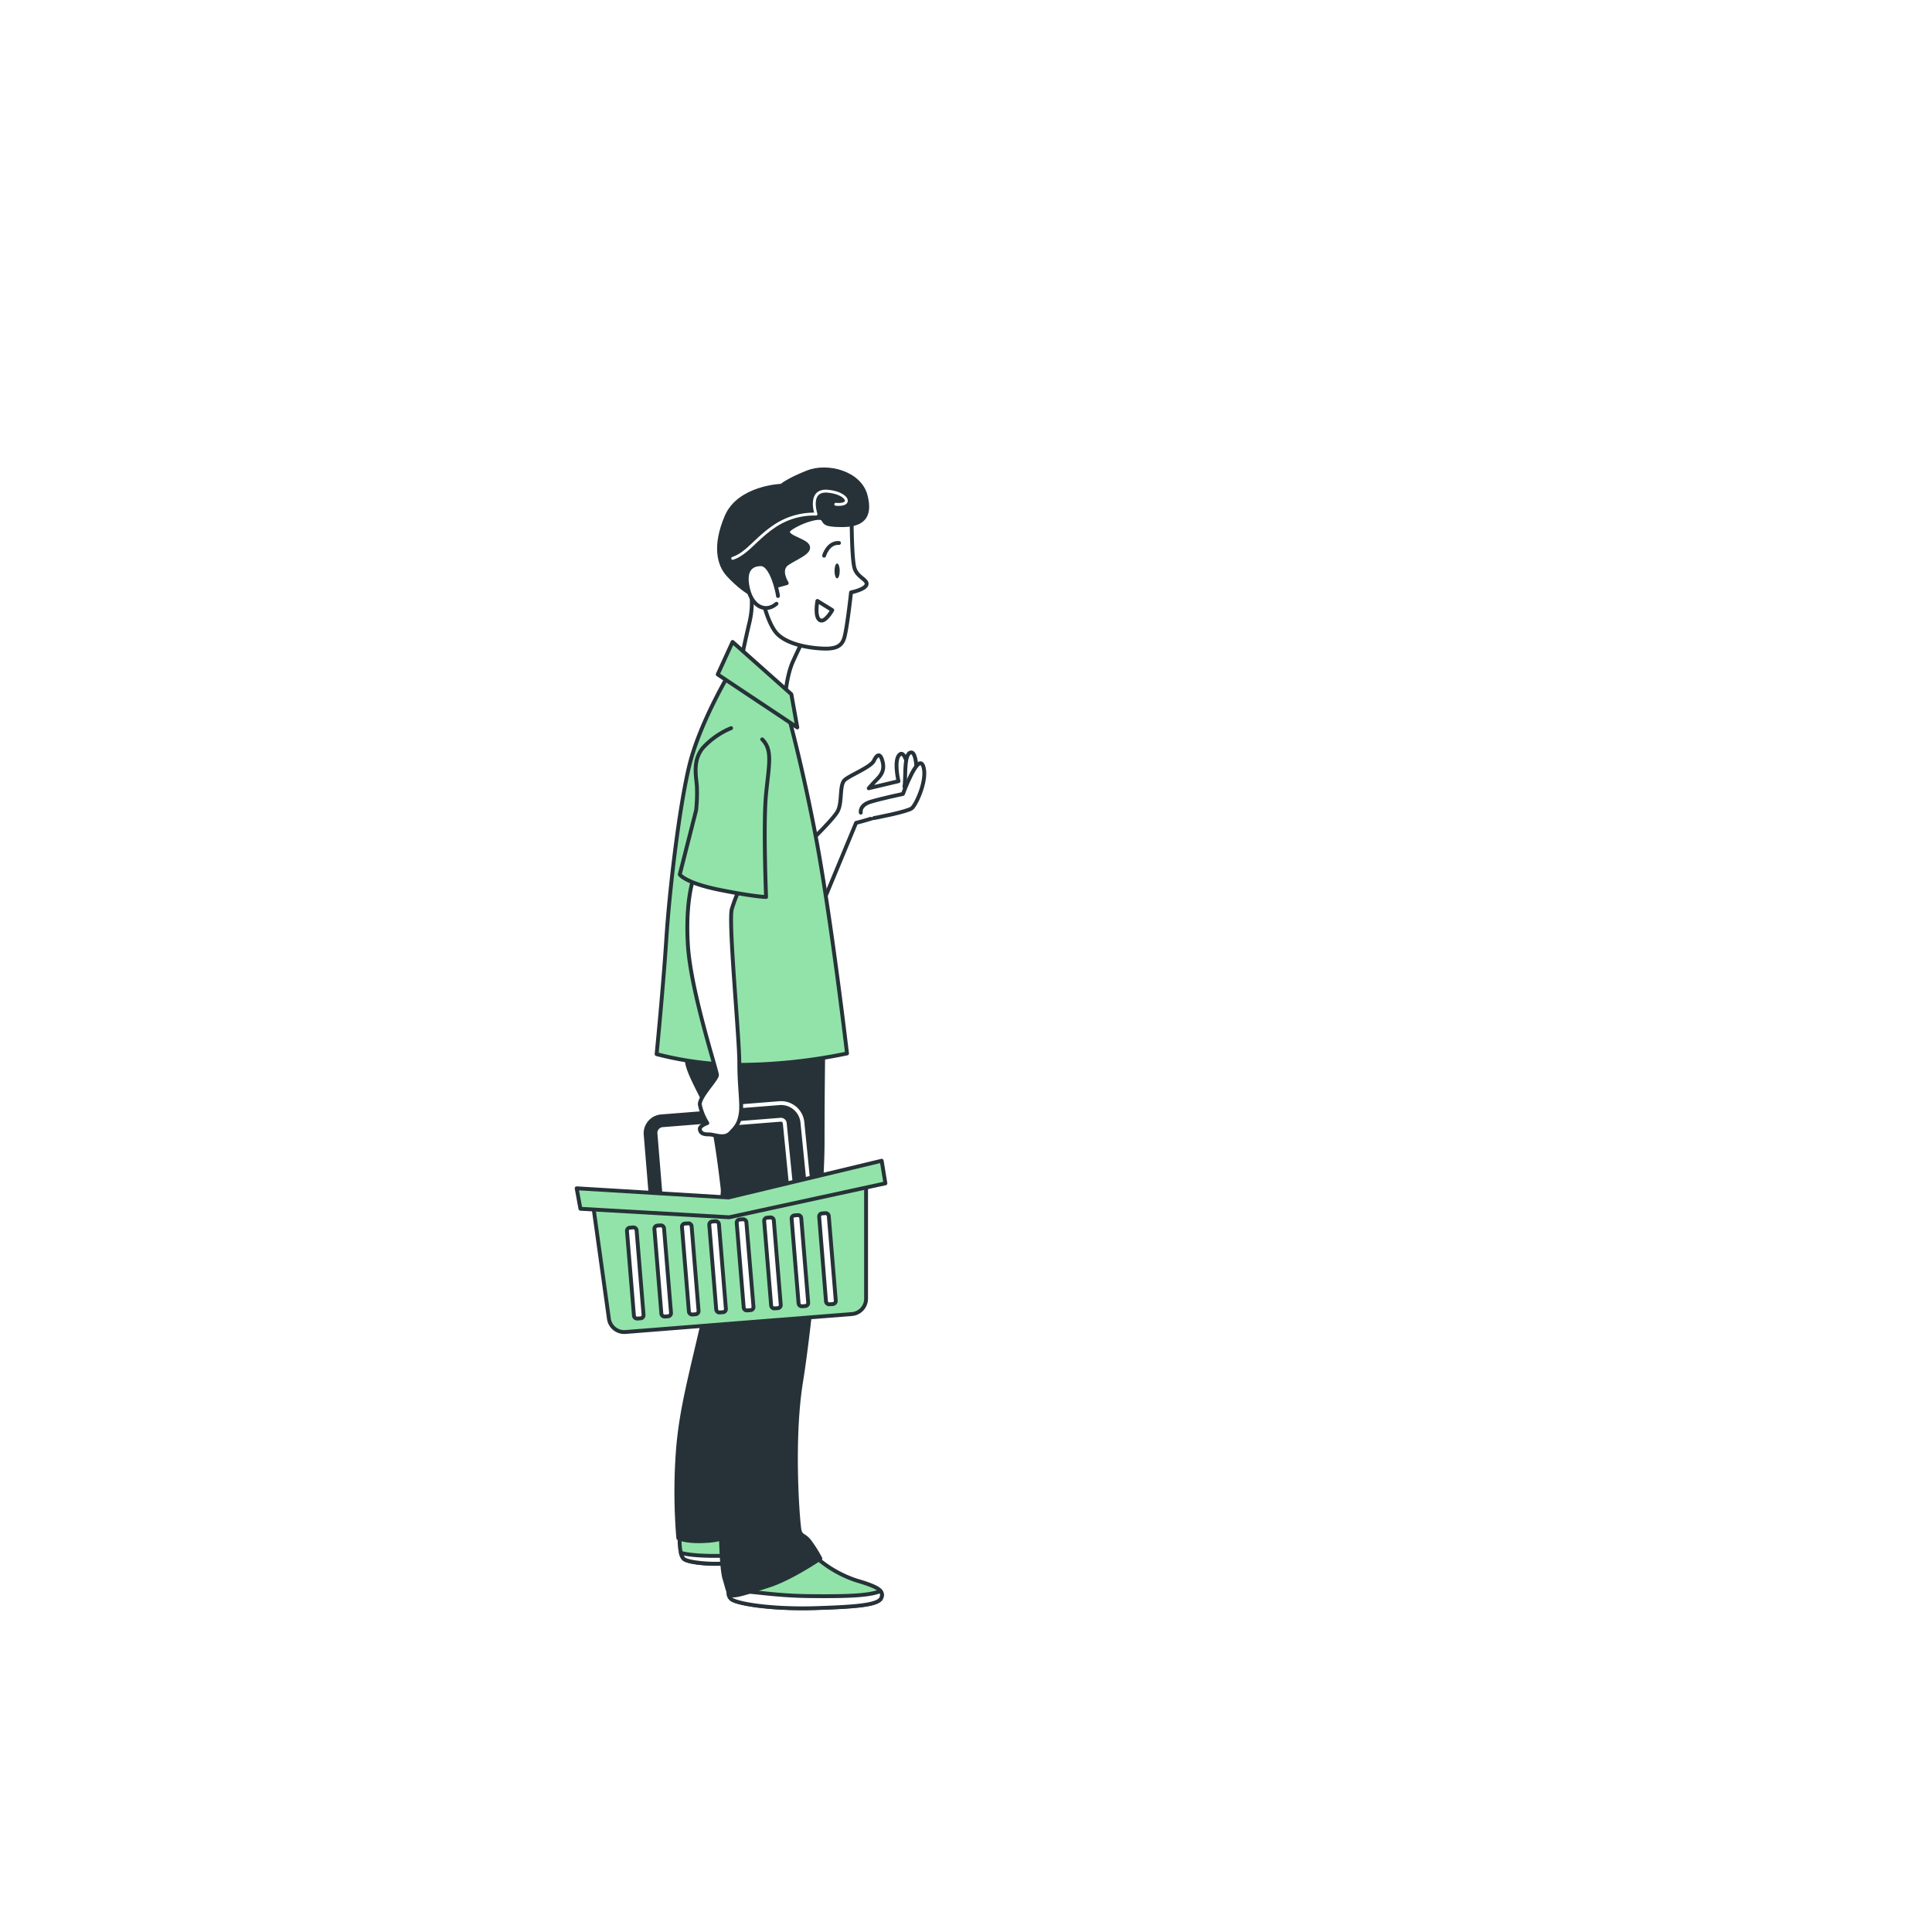 <svg class="animated" id="freepik_stories-customer-survey" xmlns="http://www.w3.org/2000/svg" viewBox="0 0 500 500" version="1.1" xmlns:xlink="http://www.w3.org/1999/xlink" xmlns:svgjs="http://svgjs.com/svgjs"><style>svg#freepik_stories-customer-survey:not(.animated) .animable {opacity: 0;}svg#freepik_stories-customer-survey.animated #freepik--character-1--inject-71 {animation: 1.5s Infinite  linear floating;animation-delay: 0s;}            @keyframes floating {                0% {                    opacity: 1;                    transform: translateY(0px);                }                50% {                    transform: translateY(-10px);                }                100% {                    opacity: 1;                    transform: translateY(0px);                }            }        .animator-hidden { display: none; }</style><g id="freepik--background-simple--inject-71" style="transform-origin: 251.647px 223.033px 0px;" class="animable animator-active animator-hidden"><path d="M377,196.62a14.59,14.59,0,0,1-5.51-10.77c-1.46-21.69,11.09-60.9-13.48-70.93-19.13-7.82-36.74,13.91-55.75,7.1C282.2,114.83,274.16,97,246,93.36S213.7,120.93,196.11,130s-49.18-14.3-62.06-4.39-1.34,71-12.59,85.37-31.34,2.7-37.77,23.37,4,53.93,4,67.41-12,12.58-12.85,27S84.49,353,84.49,353H416.41s11.25-19.77,12.06-43.14-13.66-27-24.11-36.85c-9.67-9.15,3.19-32.29,5.16-43.11,1-5.17.87-10.87-1.63-15.35C401.53,203.16,386.22,203.51,377,196.62Z" style="fill: rgb(146, 227, 169); transform-origin: 251.647px 223.033px 0px;" id="elq2or1o5vt8l" class="animable"></path><g id="elp91jgwe3pr"><path d="M377,196.62a14.59,14.59,0,0,1-5.51-10.77c-1.46-21.69,11.09-60.9-13.48-70.93-19.13-7.82-36.74,13.91-55.75,7.1C282.2,114.83,274.16,97,246,93.36S213.7,120.93,196.11,130s-49.18-14.3-62.06-4.39-1.34,71-12.59,85.37-31.34,2.7-37.77,23.37,4,53.93,4,67.41-12,12.58-12.85,27S84.49,353,84.49,353H416.41s11.25-19.77,12.06-43.14-13.66-27-24.11-36.85c-9.67-9.15,3.19-32.29,5.16-43.11,1-5.17.87-10.87-1.63-15.35C401.53,203.16,386.22,203.51,377,196.62Z" style="fill: rgb(255, 255, 255); opacity: 0.7; transform-origin: 251.647px 223.033px 0px;" class="animable"></path></g></g><g id="freepik--supermarket-shelf--inject-71" style="transform-origin: 252.34px 212.255px 0px;" class="animable animator-hidden"><path d="M134.18,181.28a10.76,10.76,0,1,0-19.48,0Z" style="fill: none; stroke: rgb(38, 50, 56); stroke-linecap: round; stroke-linejoin: round; transform-origin: 124.44px 173.614px 0px;" id="elnqmvfht7rb" class="animable"></path><path d="M159.85,181.28a10.77,10.77,0,1,0-19.48,0Z" style="fill: none; stroke: rgb(38, 50, 56); stroke-linecap: round; stroke-linejoin: round; transform-origin: 150.11px 173.597px 0px;" id="elfhpbezw37ap" class="animable"></path><path d="M185.51,181.28a10.76,10.76,0,1,0-19.48,0Z" style="fill: none; stroke: rgb(38, 50, 56); stroke-linecap: round; stroke-linejoin: round; transform-origin: 175.77px 173.614px 0px;" id="elvturlqrvfxj" class="animable"></path><path d="M211.17,181.28a10.76,10.76,0,1,0-19.48,0Z" style="fill: none; stroke: rgb(38, 50, 56); stroke-linecap: round; stroke-linejoin: round; transform-origin: 201.43px 173.614px 0px;" id="elf2zcm2uzn04" class="animable"></path><path d="M236.84,181.28a10.77,10.77,0,1,0-19.49,0Z" style="fill: none; stroke: rgb(38, 50, 56); stroke-linecap: round; stroke-linejoin: round; transform-origin: 227.095px 173.602px 0px;" id="elxtn5s8ipis" class="animable"></path><path d="M262.5,181.28a10.76,10.76,0,1,0-19.48,0Z" style="fill: none; stroke: rgb(38, 50, 56); stroke-linecap: round; stroke-linejoin: round; transform-origin: 252.76px 173.614px 0px;" id="el5qk1ss2h4s6" class="animable"></path><path d="M288.16,181.28a10.76,10.76,0,1,0-19.48,0Z" style="fill: none; stroke: rgb(38, 50, 56); stroke-linecap: round; stroke-linejoin: round; transform-origin: 278.42px 173.614px 0px;" id="elt12q6m75ex8" class="animable"></path><path d="M313.82,181.28a10.76,10.76,0,1,0-19.48,0Z" style="fill: none; stroke: rgb(38, 50, 56); stroke-linecap: round; stroke-linejoin: round; transform-origin: 304.08px 173.614px 0px;" id="el25ziaar6552" class="animable"></path><path d="M339.49,181.28A10.76,10.76,0,1,0,319,176.73a10.69,10.69,0,0,0,1,4.55Z" style="fill: none; stroke: rgb(38, 50, 56); stroke-linecap: round; stroke-linejoin: round; transform-origin: 329.76px 173.603px 0px;" id="elnsfs65nae2j" class="animable"></path><path d="M365.15,181.28a10.76,10.76,0,1,0-19.48,0Z" style="fill: none; stroke: rgb(38, 50, 56); stroke-linecap: round; stroke-linejoin: round; transform-origin: 355.41px 173.614px 0px;" id="el2mwucvk0tr1" class="animable"></path><path d="M390.81,181.28a10.76,10.76,0,1,0-19.48,0Z" style="fill: none; stroke: rgb(38, 50, 56); stroke-linecap: round; stroke-linejoin: round; transform-origin: 381.07px 173.614px 0px;" id="elyr7jei14kjo" class="animable"></path><line x1="107.6" y1="181.61" x2="394.9" y2="181.61" style="fill: none; stroke: rgb(38, 50, 56); stroke-linecap: round; stroke-linejoin: round; transform-origin: 251.25px 181.61px 0px;" id="el0598coo979yl" class="animable"></line><line x1="107.6" y1="200.86" x2="394.9" y2="200.86" style="fill: none; stroke: rgb(38, 50, 56); stroke-linecap: round; stroke-linejoin: round; transform-origin: 251.25px 200.86px 0px;" id="elo0pr8c3vmxn" class="animable"></line><line x1="107.6" y1="257.69" x2="394.9" y2="257.69" style="fill: none; stroke: rgb(38, 50, 56); stroke-linecap: round; stroke-linejoin: round; transform-origin: 251.25px 257.69px 0px;" id="eltikyfknzy7l" class="animable"></line><line x1="107.6" y1="276.93" x2="394.9" y2="276.93" style="fill: none; stroke: rgb(38, 50, 56); stroke-linecap: round; stroke-linejoin: round; transform-origin: 251.25px 276.93px 0px;" id="elx8p8z03t36" class="animable"></line><rect x="113.86" y="223" width="20.71" height="34.32" style="fill: none; stroke: rgb(38, 50, 56); stroke-linecap: round; stroke-linejoin: round; transform-origin: 124.215px 240.16px 0px;" id="elz4t0wbh55nk" class="animable"></rect><rect x="139.3" y="223" width="20.71" height="34.32" style="fill: none; stroke: rgb(38, 50, 56); stroke-linecap: round; stroke-linejoin: round; transform-origin: 149.655px 240.16px 0px;" id="elisbgeelgdq" class="animable"></rect><rect x="164.75" y="223" width="20.71" height="34.32" style="fill: none; stroke: rgb(38, 50, 56); stroke-linecap: round; stroke-linejoin: round; transform-origin: 175.105px 240.16px 0px;" id="el2v6no9j6nb" class="animable"></rect><rect x="190.19" y="223" width="20.71" height="34.32" style="fill: none; stroke: rgb(38, 50, 56); stroke-linecap: round; stroke-linejoin: round; transform-origin: 200.545px 240.16px 0px;" id="elipcu70ulv1j" class="animable"></rect><rect x="215.64" y="223" width="20.71" height="34.32" style="fill: none; stroke: rgb(38, 50, 56); stroke-linecap: round; stroke-linejoin: round; transform-origin: 225.995px 240.16px 0px;" id="el7njy1vjiheg" class="animable"></rect><rect x="241.08" y="223" width="20.71" height="34.32" style="fill: none; stroke: rgb(38, 50, 56); stroke-linecap: round; stroke-linejoin: round; transform-origin: 251.435px 240.16px 0px;" id="elh2jvhofl6io" class="animable"></rect><rect x="266.53" y="223" width="20.71" height="34.32" style="fill: none; stroke: rgb(38, 50, 56); stroke-linecap: round; stroke-linejoin: round; transform-origin: 276.885px 240.16px 0px;" id="elxhys8suj0w" class="animable"></rect><rect x="291.97" y="223" width="20.71" height="34.32" style="fill: none; stroke: rgb(38, 50, 56); stroke-linecap: round; stroke-linejoin: round; transform-origin: 302.325px 240.16px 0px;" id="eljxqtffkzwsc" class="animable"></rect><rect x="317.42" y="223" width="20.71" height="34.32" style="fill: none; stroke: rgb(38, 50, 56); stroke-linecap: round; stroke-linejoin: round; transform-origin: 327.775px 240.16px 0px;" id="elvhh9z5leqz" class="animable"></rect><rect x="342.86" y="223" width="20.71" height="34.32" style="fill: none; stroke: rgb(38, 50, 56); stroke-linecap: round; stroke-linejoin: round; transform-origin: 353.215px 240.16px 0px;" id="elnxaxhr7zpgj" class="animable"></rect><rect x="368.3" y="223" width="20.71" height="34.32" style="fill: none; stroke: rgb(38, 50, 56); stroke-linecap: round; stroke-linejoin: round; transform-origin: 378.655px 240.16px 0px;" id="elctz7tnl93e7" class="animable"></rect><polygon points="372.52 300.16 372.52 282.47 366.31 282.47 366.31 300.16 363.2 300.16 363.2 333.65 375.63 333.65 375.63 300.16 372.52 300.16" style="fill: none; stroke: rgb(38, 50, 56); stroke-linecap: round; stroke-linejoin: round; transform-origin: 369.415px 308.06px 0px;" id="el7gorzvjagtw" class="animable"></polygon><polygon points="351.74 300.16 351.74 282.47 345.52 282.47 345.52 300.16 342.42 300.16 342.42 333.65 354.84 333.65 354.84 300.16 351.74 300.16" style="fill: none; stroke: rgb(38, 50, 56); stroke-linecap: round; stroke-linejoin: round; transform-origin: 348.63px 308.06px 0px;" id="eljdppggm5eek" class="animable"></polygon><polygon points="330.95 300.16 330.95 282.47 324.74 282.47 324.74 300.16 321.63 300.16 321.63 333.65 334.06 333.65 334.06 300.16 330.95 300.16" style="fill: none; stroke: rgb(38, 50, 56); stroke-linecap: round; stroke-linejoin: round; transform-origin: 327.845px 308.06px 0px;" id="el3j9exj343gh" class="animable"></polygon><polygon points="310.17 300.16 310.17 282.47 303.95 282.47 303.95 300.16 300.85 300.16 300.85 333.65 313.27 333.65 313.27 300.16 310.17 300.16" style="fill: none; stroke: rgb(38, 50, 56); stroke-linecap: round; stroke-linejoin: round; transform-origin: 307.06px 308.06px 0px;" id="elva74xds7mq8" class="animable"></polygon><polygon points="289.38 300.16 289.38 282.47 283.17 282.47 283.17 300.16 280.06 300.16 280.06 333.65 292.49 333.65 292.49 300.16 289.38 300.16" style="fill: none; stroke: rgb(38, 50, 56); stroke-linecap: round; stroke-linejoin: round; transform-origin: 286.275px 308.06px 0px;" id="el83fazlq434v" class="animable"></polygon><polygon points="268.6 300.16 268.6 282.47 262.38 282.47 262.38 300.16 259.28 300.16 259.28 333.65 271.7 333.65 271.7 300.16 268.6 300.16" style="fill: none; stroke: rgb(38, 50, 56); stroke-linecap: round; stroke-linejoin: round; transform-origin: 265.49px 308.06px 0px;" id="el70vfo9sder5" class="animable"></polygon><polygon points="247.81 300.16 247.81 282.47 241.6 282.47 241.6 300.16 238.49 300.16 238.49 333.65 250.92 333.65 250.92 300.16 247.81 300.16" style="fill: none; stroke: rgb(38, 50, 56); stroke-linecap: round; stroke-linejoin: round; transform-origin: 244.705px 308.06px 0px;" id="elzjnsm6t4ylj" class="animable"></polygon><polygon points="227.03 300.16 227.03 282.47 220.81 282.47 220.81 300.16 217.71 300.16 217.71 333.65 230.13 333.65 230.13 300.16 227.03 300.16" style="fill: none; stroke: rgb(38, 50, 56); stroke-linecap: round; stroke-linejoin: round; transform-origin: 223.92px 308.06px 0px;" id="elk1lz3v5b7f" class="animable"></polygon><polygon points="206.24 300.16 206.24 282.47 200.03 282.47 200.03 300.16 196.92 300.16 196.92 333.65 209.35 333.65 209.35 300.16 206.24 300.16" style="fill: none; stroke: rgb(38, 50, 56); stroke-linecap: round; stroke-linejoin: round; transform-origin: 203.135px 308.06px 0px;" id="el2hyx6okfd4u" class="animable"></polygon><polygon points="185.46 300.16 185.46 282.47 179.24 282.47 179.24 300.16 176.14 300.16 176.14 333.65 188.56 333.65 188.56 300.16 185.46 300.16" style="fill: none; stroke: rgb(38, 50, 56); stroke-linecap: round; stroke-linejoin: round; transform-origin: 182.35px 308.06px 0px;" id="el3q6vwdh050m" class="animable"></polygon><polygon points="164.67 300.16 164.67 282.47 158.46 282.47 158.46 300.16 155.35 300.16 155.35 333.65 167.78 333.65 167.78 300.16 164.67 300.16" style="fill: none; stroke: rgb(38, 50, 56); stroke-linecap: round; stroke-linejoin: round; transform-origin: 161.565px 308.06px 0px;" id="elm8jgnr3ljd8" class="animable"></polygon><polygon points="143.89 300.16 143.89 282.47 137.67 282.47 137.67 300.16 134.57 300.16 134.57 333.65 146.99 333.65 146.99 300.16 143.89 300.16" style="fill: none; stroke: rgb(38, 50, 56); stroke-linecap: round; stroke-linejoin: round; transform-origin: 140.78px 308.06px 0px;" id="elt7n0d3rvl6" class="animable"></polygon><polygon points="123.1 300.16 123.1 282.47 116.89 282.47 116.89 300.16 113.78 300.16 113.78 333.65 126.21 333.65 126.21 300.16 123.1 300.16" style="fill: none; stroke: rgb(38, 50, 56); stroke-linecap: round; stroke-linejoin: round; transform-origin: 119.995px 308.06px 0px;" id="eln40lj9rcaua" class="animable"></polygon><line x1="107.6" y1="333.77" x2="394.9" y2="333.77" style="fill: none; stroke: rgb(38, 50, 56); stroke-linecap: round; stroke-linejoin: round; transform-origin: 251.25px 333.77px 0px;" id="el1fvjdmznxsv" class="animable"></line><line x1="107.6" y1="353.01" x2="394.9" y2="353.01" style="fill: none; stroke: rgb(38, 50, 56); stroke-linecap: round; stroke-linejoin: round; transform-origin: 251.25px 353.01px 0px;" id="eloym9dd9pdgi" class="animable"></line><line x1="138" y1="100.38" x2="138" y2="71.5" style="fill: none; stroke: rgb(38, 50, 56); stroke-linecap: round; stroke-linejoin: round; transform-origin: 138px 85.94px 0px;" id="eleocf8qfajfe" class="animable"></line><line x1="364.23" y1="100.38" x2="364.23" y2="71.5" style="fill: none; stroke: rgb(38, 50, 56); stroke-linecap: round; stroke-linejoin: round; transform-origin: 364.23px 85.94px 0px;" id="elh4fc4ak9tzp" class="animable"></line><rect x="102.27" y="99.89" width="73.91" height="49.43" style="fill: none; stroke: rgb(38, 50, 56); stroke-linecap: round; stroke-linejoin: round; transform-origin: 139.225px 124.605px 0px;" id="eld5qwopjxck5" class="animable"></rect><path d="M119.18,112.85c2.74.39,4,2.52,4,5.55V119h-2.36v-.78c0-2-.8-3.23-2.61-3.23s-2.58,1.23-2.58,3.23c0,5.07,7.58,5.1,7.58,11.46,0,3-1.29,5.19-4,5.58V137h-2.07v-1.71c-2.81-.39-4.06-2.52-4.06-5.58v-1.39h2.35v1.55c0,2,.84,3.19,2.65,3.19s2.64-1.16,2.64-3.19c0-5-7.55-5.1-7.55-11.46,0-3.1,1.26-5.13,4-5.55V111h2.07Z" style="fill: rgb(38, 50, 56); transform-origin: 118.145px 124px 0px;" id="ela2wv31qeofh" class="animable"></path><path d="M134.83,130.8v4.55h-2.45V130.8h-7.3v-2.3l7-15.75h2.74V128.5h1.81v2.3Zm-7.42-2.3h5v-11Z" style="fill: rgb(38, 50, 56); transform-origin: 130.855px 124.05px 0px;" id="elvmzlynfjcv" class="animable"></path><path d="M148.71,118.21v11.52c0,3.58-1.62,5.84-5.23,5.84-3.45,0-5.1-2.23-5.1-5.68v-.42h2.36v.58c0,2,.87,3.23,2.68,3.23s2.77-1.23,2.77-3.61V124.6a3.61,3.61,0,0,1-3.65,2.39c-2.9,0-4.19-2.07-4.19-5.33v-3.45c0-3.45,1.68-5.68,5.16-5.68S148.71,114.76,148.71,118.21Zm-7.88-.13v3.39c0,2,.88,3.26,2.68,3.26s2.68-1.23,2.68-3.26v-3.39c0-2.07-.84-3.26-2.68-3.26S140.83,116,140.83,118.08Z" style="fill: rgb(38, 50, 56); transform-origin: 143.53px 124.05px 0px;" id="ell4sqzwm96e" class="animable"></path><path d="M153.55,132.22v3.13h-2.42v-3.13Z" style="fill: rgb(38, 50, 56); transform-origin: 152.34px 133.785px 0px;" id="el48p8ukawg3t" class="animable"></path><path d="M166.26,118.21v11.52c0,3.58-1.61,5.84-5.22,5.84-3.46,0-5.1-2.23-5.1-5.68v-.42h2.35v.58c0,2,.88,3.23,2.68,3.23s2.78-1.23,2.78-3.61V124.6A3.62,3.62,0,0,1,160.1,127c-2.9,0-4.19-2.07-4.19-5.33v-3.45c0-3.45,1.67-5.68,5.16-5.68S166.26,114.76,166.26,118.21Zm-7.87-.13v3.39c0,2,.87,3.26,2.68,3.26s2.68-1.23,2.68-3.26v-3.39c0-2.07-.84-3.26-2.68-3.26S158.39,116,158.39,118.08Z" style="fill: rgb(38, 50, 56); transform-origin: 161.085px 124.055px 0px;" id="el3tcy7xju884" class="animable"></path><rect x="328.5" y="99.89" width="73.91" height="49.43" style="fill: none; stroke: rgb(38, 50, 56); stroke-linecap: round; stroke-linejoin: round; transform-origin: 365.455px 124.605px 0px;" id="el72ze5qitftc" class="animable"></rect><path d="M345.18,112.85c2.74.39,4,2.52,4,5.55V119h-2.36v-.78c0-2-.8-3.23-2.61-3.23s-2.58,1.23-2.58,3.23c0,5.07,7.58,5.1,7.58,11.46,0,3-1.29,5.19-4,5.58V137h-2.07v-1.71c-2.8-.39-4.06-2.52-4.06-5.58v-1.39h2.35v1.55c0,2,.84,3.19,2.65,3.19s2.64-1.16,2.64-3.19c0-5-7.55-5.1-7.55-11.46,0-3.1,1.26-5.13,4-5.55V111h2.07Z" style="fill: rgb(38, 50, 56); transform-origin: 344.145px 124px 0px;" id="elaa9j9n8qar" class="animable"></path><path d="M361.83,118.24c0,6.81-7.65,9.26-7.68,14.46v.35h7.42v2.3h-9.91v-1.94c0-7.29,7.65-8.71,7.65-15.07,0-2.33-.77-3.55-2.64-3.55s-2.65,1.32-2.65,3.32v2h-2.36v-1.84c0-3.45,1.59-5.74,5.07-5.74S361.83,114.79,361.83,118.24Z" style="fill: rgb(38, 50, 56); transform-origin: 356.745px 123.94px 0px;" id="elax09nn29ns9" class="animable"></path><path d="M368.77,116.85a6.68,6.68,0,0,1-3.13,1v-2.06c2.45-.1,3.29-1.42,3.87-3h1.74v22.6h-2.48Z" style="fill: rgb(38, 50, 56); transform-origin: 368.445px 124.09px 0px;" id="el7t96kyjmuq3" class="animable"></path><path d="M377.48,132.22v3.13h-2.42v-3.13Z" style="fill: rgb(38, 50, 56); transform-origin: 376.27px 133.785px 0px;" id="elsygttlp1gtq" class="animable"></path><path d="M390.2,118.21v11.52c0,3.58-1.61,5.84-5.23,5.84-3.45,0-5.1-2.23-5.1-5.68v-.42h2.36v.58c0,2,.87,3.23,2.68,3.23s2.77-1.23,2.77-3.61V124.6A3.61,3.61,0,0,1,384,127c-2.91,0-4.2-2.07-4.2-5.33v-3.45c0-3.45,1.68-5.68,5.16-5.68S390.2,114.76,390.2,118.21Zm-7.88-.13v3.39c0,2,.88,3.26,2.68,3.26s2.68-1.23,2.68-3.26v-3.39c0-2.07-.84-3.26-2.68-3.26S382.32,116,382.32,118.08Z" style="fill: rgb(38, 50, 56); transform-origin: 385px 124.055px 0px;" id="elekebjf626ze" class="animable"></path></g><g id="freepik--Shadow--inject-71" style="transform-origin: 243.24px 409.07px 0px;" class="animable animator-hidden"><ellipse cx="243.24" cy="409.07" rx="83.48" ry="18.36" style="fill: rgb(146, 227, 169); transform-origin: 243.24px 409.07px 0px;" id="elfqzwe7jxjwn" class="animable"></ellipse><g id="elu1pz095fteq"><ellipse cx="243.24" cy="409.07" rx="83.48" ry="18.36" style="fill: rgb(255, 255, 255); opacity: 0.5; transform-origin: 243.24px 409.07px 0px;" class="animable"></ellipse></g></g><g id="freepik--character-1--inject-71" style="transform-origin: 194.228px 268.857px 0px;" class="animable"><path d="M175.92,397s-.38,4.94,1,6.4,13.28,2,14.63.18.58-8.59.58-8.59S187.28,396.59,175.92,397Z" style="fill: rgb(146, 227, 169); stroke: rgb(38, 50, 56); stroke-linecap: round; stroke-linejoin: round; transform-origin: 184.11px 399.862px 0px;" id="elea3zvhenjoi" class="animable"></path><path d="M188.05,402.63c-6.49.17-10-.25-11.84-.75a3.34,3.34,0,0,0,.68,1.48c1.34,1.46,13.28,2,14.63.18a3.16,3.16,0,0,0,.45-1.06C190.77,402.54,189.48,402.59,188.05,402.63Z" style="fill: rgb(255, 255, 255); stroke: rgb(38, 50, 56); stroke-linecap: round; stroke-linejoin: round; transform-origin: 184.09px 403.287px 0px;" id="el6qhxs7u3gf" class="animable"></path><path d="M211.35,403.16A30.07,30.07,0,0,0,221.58,409c5.58,1.65,7.12,2.56,6.54,4.39s-5.39,2.38-16.94,2.75-20.24-1.13-21.78-2.23-.58-3.11,0-3.65S209.23,401.7,211.35,403.16Z" style="fill: rgb(146, 227, 169); stroke: rgb(38, 50, 56); stroke-linecap: round; stroke-linejoin: round; transform-origin: 208.401px 409.59px 0px;" id="elqgwv0e41qk" class="animable"></path><path d="M228.12,413.43a1.62,1.62,0,0,0-.26-1.66c-2.69,1.1-7.5,1.43-18.6,1.3-9.76-.12-15.72-1.55-20.6-1.36a2,2,0,0,0,.74,2.24c1.54,1.1,10.23,2.59,21.78,2.23S227.55,415.26,228.12,413.43Z" style="fill: rgb(255, 255, 255); stroke: rgb(38, 50, 56); stroke-linecap: round; stroke-linejoin: round; transform-origin: 208.403px 413.964px 0px;" id="el09v012o0hc6i" class="animable"></path><path d="M187.67,296.36s-.39,21.95-4.62,40.79-6.93,27.62-7.7,39.51a144.36,144.36,0,0,0,.19,21.4s2.12,1.09,7.32.73a17.23,17.23,0,0,0,8.08-2.38s.58-20.49.58-31.83,5-42.43,5.39-53.95-3.08-17.38-5.58-19.21S187.67,296.36,187.67,296.36Z" style="fill: rgb(38, 50, 56); stroke: rgb(38, 50, 56); stroke-linecap: round; stroke-linejoin: round; transform-origin: 185.991px 344.985px 0px;" id="elpmuir4pyvfl" class="animable"></path><path d="M213.08,270.75s-.19,11-.19,24.88-3.08,46.46-5.58,62-.77,36.75-.39,38.4,1.16,1.1,2.5,2.74a34.43,34.43,0,0,1,2.89,4.57s-7.51,5.13-13.28,7-7.9,2.56-9.24,2.56-1.35-1.28-2.31-4.39-1-16.1-1-16.1-2.69-18.46-2.69-29.8,5.2-18.29,5.2-29.26-3.28-40.61-5.2-45-5.59-10.42-6-13.53-.58-5.13-.58-5.13Z" style="fill: rgb(38, 50, 56); stroke: rgb(38, 50, 56); stroke-linecap: round; stroke-linejoin: round; transform-origin: 195.145px 341.295px 0px;" id="eltel80gql1d" class="animable"></path><path d="M208.08,219.35s7.31-6.95,8.66-9.32.39-6.95,1.93-8.23,6.73-3.3,7.5-4.94,1.74-2.2,2.31.55-1.34,4-2.5,5.3L224.83,204l7.7-1.83s-1.35-5.67.38-6.95,2.89,6.95,3.08,9.33-2.11,4.21-6.35,5.85a68.58,68.58,0,0,1-8.09,2.56l-8.66,20.85Z" style="fill: rgb(255, 255, 255); stroke: rgb(38, 50, 56); stroke-linecap: round; stroke-linejoin: round; transform-origin: 222.04px 214.448px 0px;" id="el3b11wa311l2" class="animable"></path><path d="M234.07,203.62c.38-1.82-.19-7.86,1.35-8.77s1.73,3.47,1.73,3.47.77,4.39-.19,6.22-2.31,2.19-2.31.91" style="fill: rgb(255, 255, 255); stroke: rgb(38, 50, 56); stroke-linecap: round; stroke-linejoin: round; transform-origin: 235.756px 200.468px 0px;" id="el4e6vuumoagd" class="animable"></path><path d="M222.77,210.31s-.45-1.93,2.63-2.84,8.28-2,8.28-2,3.85-10.6,5.2-7.31-1.73,10.06-2.89,11-9.82,2.56-9.82,2.56" style="fill: rgb(255, 255, 255); stroke: rgb(38, 50, 56); stroke-linecap: round; stroke-linejoin: round; transform-origin: 230.981px 204.623px 0px;" id="elqraoc9l1rb" class="animable"></path><path d="M188.82,174.18S181.12,187,178.43,198s-5.2,32.75-6,45.18-2.5,29.63-2.5,29.63a86.4,86.4,0,0,0,23.48,2.75,139.71,139.71,0,0,0,25.8-2.93S215,236.73,211,215.88s-7.89-34-7.89-34S192.67,173.44,188.82,174.18Z" style="fill: rgb(146, 227, 169); stroke: rgb(38, 50, 56); stroke-linecap: round; stroke-linejoin: round; transform-origin: 194.57px 224.856px 0px;" id="elqext13vwgo8" class="animable"></path><path d="M193.83,150.22a22.07,22.07,0,0,1,.19,10.6c-1.35,5.67-2.12,9.7-2.12,9.7s11.17,11.89,11.17,11.34.39-6.77,2.12-10.61,2.89-6,2.89-6a14.87,14.87,0,0,1-6-6.76c-2.12-4.76-2.31-12.26-5.2-12.44S193.83,150.22,193.83,150.22Z" style="fill: rgb(255, 255, 255); stroke: rgb(38, 50, 56); stroke-linecap: round; stroke-linejoin: round; transform-origin: 199.99px 163.962px 0px;" id="elt4i99ihuf1i" class="animable"></path><path d="M220.4,133.94s0,10.79.77,13.17,3.46,2.92,3.08,4.2-4,2-4,2-1,9.15-1.74,11.71-2.69,3.11-6.93,2.74-9-1.64-11-4.39-3.08-7.68-3.08-7.68a120.27,120.27,0,0,1-1-13.17c0-5.85-.77-9,7.32-12.07S220,131.38,220.4,133.94Z" style="fill: rgb(255, 255, 255); stroke: rgb(38, 50, 56); stroke-linecap: round; stroke-linejoin: round; transform-origin: 210.383px 148.602px 0px;" id="eli17n9lvn5l" class="animable"></path><path d="M211.54,155.52l3.85,2.38s-1.92,3.47-3.27,2.56S211.54,155.52,211.54,155.52Z" style="fill: none; stroke: rgb(38, 50, 56); stroke-linecap: round; stroke-linejoin: round; transform-origin: 213.356px 158.066px 0px;" id="elj4lp1j2tur7" class="animable"></path><path d="M217.32,147.75c0,1.06-.3,1.92-.68,1.92s-.67-.86-.67-1.92.3-1.92.67-1.92S217.32,146.69,217.32,147.75Z" style="fill: rgb(38, 50, 56); transform-origin: 216.645px 147.75px 0px;" id="eli8h59bi9yee" class="animable"></path><path d="M213.27,143.81s1-3.47,3.86-3.29" style="fill: none; stroke: rgb(38, 50, 56); stroke-linecap: round; stroke-linejoin: round; transform-origin: 215.2px 142.162px 0px;" id="eli4sb8yu40dn" class="animable"></path><path d="M199.61,152l4-1.09s-2.31-3.48.19-5.12,6.16-2.93,5.2-4.58-7.32-2.56-4.24-4.57,7.32-3.11,8.09-2.38,0,1.65,5,1.65,7.7-1.83,6.16-7.68-9.82-8.05-15-6-6.74,3.48-6.74,3.48-11,.36-14.25,8-1.92,12.44.39,15,5.77,5.31,7.12,5.31S199.61,152,199.61,152Z" style="fill: rgb(38, 50, 56); stroke: rgb(38, 50, 56); stroke-linecap: round; stroke-linejoin: round; transform-origin: 205.262px 137.75px 0px;" id="elni88qtymytg" class="animable"></path><path d="M189.62,144.5c3.8-1.26,5.92-5.07,11-8.45a18.35,18.35,0,0,1,10.56-3s-2.12-6.34,3-5.92,6.76,3.8,2.12,3.38" style="fill: none; stroke: rgb(255, 255, 255); stroke-linecap: round; stroke-linejoin: round; stroke-width: 0.75px; transform-origin: 204.327px 135.805px 0px;" id="eleqt2ux2x535" class="animable"></path><path d="M201.34,154.24c0-.55-1.54-8.23-4.43-8.23s-4.43,2-3.27,6.58,4.62,6,7.31,3.66" style="fill: rgb(255, 255, 255); stroke: rgb(38, 50, 56); stroke-linecap: round; stroke-linejoin: round; transform-origin: 197.296px 151.686px 0px;" id="eltfom1tn59m" class="animable"></path><polygon points="189.59 166.13 204.8 179.66 206.34 188.26 185.74 174.54 189.59 166.13" style="fill: rgb(146, 227, 169); stroke: rgb(38, 50, 56); stroke-linecap: round; stroke-linejoin: round; transform-origin: 196.04px 177.195px 0px;" id="elynfw79p0on" class="animable"></polygon><path d="M169.84,313.54a2.23,2.23,0,0,1-2.27-2l-1.48-17.93a5.41,5.41,0,0,1,5.1-5.7l30.45-2.41a5.55,5.55,0,0,1,6,4.78l1.81,18.14a2.2,2.2,0,0,1-2.06,2.37,2.27,2.27,0,0,1-2.49-2l-1.81-18.14a1,1,0,0,0-1.09-.86l-30.45,2.41a1,1,0,0,0-.92,1l1.47,17.93a2.21,2.21,0,0,1-2.1,2.34Z" style="fill: rgb(38, 50, 56); stroke: rgb(255, 255, 255); stroke-miterlimit: 10; transform-origin: 187.769px 299.509px 0px;" id="elt2gcei7fi1m" class="animable"></path><path d="M153.48,311.71l4.1,29.53a4,4,0,0,0,4.3,3.48l58.55-4.64a4,4,0,0,0,3.71-4V305.52l-35,7.16Z" style="fill: rgb(146, 227, 169); stroke: rgb(38, 50, 56); stroke-linecap: round; stroke-linejoin: round; transform-origin: 188.81px 325.127px 0px;" id="el6z475c9ssgp" class="animable"></path><path d="M165.77,341.18l-.8.06a.84.84,0,0,1-.91-.74l-1.8-21.91a.81.81,0,0,1,.78-.87l.8-.06a.83.83,0,0,1,.91.74l1.8,21.91A.81.81,0,0,1,165.77,341.18Z" style="fill: rgb(255, 255, 255); stroke: rgb(38, 50, 56); stroke-linecap: round; stroke-linejoin: round; transform-origin: 164.405px 329.45px 0px;" id="elwhdatfobb6" class="animable"></path><path d="M172.87,340.66l-.79.06a.85.85,0,0,1-.92-.75l-1.8-21.91a.82.82,0,0,1,.78-.87l.8-.06a.83.83,0,0,1,.91.75l1.81,21.91A.84.84,0,0,1,172.87,340.66Z" style="fill: rgb(255, 255, 255); stroke: rgb(38, 50, 56); stroke-linecap: round; stroke-linejoin: round; transform-origin: 171.51px 328.925px 0px;" id="elds5yxpqeg8r" class="animable"></path><path d="M180,340.13l-.79.06a.85.85,0,0,1-.92-.75l-1.8-21.91a.82.82,0,0,1,.78-.87l.8-.05a.84.84,0,0,1,.92.74l1.8,21.91A.84.84,0,0,1,180,340.13Z" style="fill: rgb(255, 255, 255); stroke: rgb(38, 50, 56); stroke-linecap: round; stroke-linejoin: round; transform-origin: 178.64px 328.4px 0px;" id="elwn9dk6xib8k" class="animable"></path><path d="M187.08,339.6l-.8.06a.84.84,0,0,1-.92-.74L183.56,317a.83.83,0,0,1,.79-.87l.79-.06a.84.84,0,0,1,.92.74l1.8,21.91A.81.81,0,0,1,187.08,339.6Z" style="fill: rgb(255, 255, 255); stroke: rgb(38, 50, 56); stroke-linecap: round; stroke-linejoin: round; transform-origin: 185.711px 327.865px 0px;" id="elwhlr1v6oddb" class="animable"></path><path d="M194.18,339.07l-.8.06a.82.82,0,0,1-.91-.74l-1.81-21.91a.83.83,0,0,1,.79-.87l.79-.06a.85.85,0,0,1,.92.74L195,338.2A.81.81,0,0,1,194.18,339.07Z" style="fill: rgb(255, 255, 255); stroke: rgb(38, 50, 56); stroke-linecap: round; stroke-linejoin: round; transform-origin: 192.831px 327.341px 0px;" id="elr2l5whws3zq" class="animable"></path><path d="M201.28,338.55l-.8.06a.83.83,0,0,1-.91-.75L197.77,316a.82.82,0,0,1,.78-.87l.79-.06a.85.85,0,0,1,.92.75l1.8,21.91A.82.82,0,0,1,201.28,338.55Z" style="fill: rgb(255, 255, 255); stroke: rgb(38, 50, 56); stroke-linecap: round; stroke-linejoin: round; transform-origin: 199.914px 326.84px 0px;" id="elswyj874j1up" class="animable"></path><path d="M208.38,338l-.79.06a.85.85,0,0,1-.92-.75l-1.8-21.9a.81.81,0,0,1,.78-.87l.8-.06a.82.82,0,0,1,.91.74l1.8,21.91A.81.81,0,0,1,208.38,338Z" style="fill: rgb(255, 255, 255); stroke: rgb(38, 50, 56); stroke-linecap: round; stroke-linejoin: round; transform-origin: 207.015px 326.269px 0px;" id="elpag49iae89h" class="animable"></path><path d="M215.48,337.49l-.79.06a.84.84,0,0,1-.92-.74L212,314.9a.81.81,0,0,1,.78-.87l.8-.06a.83.83,0,0,1,.91.74l1.81,21.91A.83.83,0,0,1,215.48,337.49Z" style="fill: rgb(255, 255, 255); stroke: rgb(38, 50, 56); stroke-linecap: round; stroke-linejoin: round; transform-origin: 214.149px 325.76px 0px;" id="el1jgmpzgqe7f" class="animable"></path><polygon points="149.24 307.53 188.52 309.91 228.18 300.4 229.14 306.25 188.71 315.03 150.21 312.83 149.24 307.53" style="fill: rgb(146, 227, 169); stroke: rgb(38, 50, 56); stroke-linecap: round; stroke-linejoin: round; transform-origin: 189.19px 307.715px 0px;" id="elj31529nyz4" class="animable"></polygon><path d="M179.58,227s-2.31,5.85-1.54,17.74,7.51,32.37,7.51,33.47-4.62,5.67-4.43,7.68a14.22,14.22,0,0,0,1.93,4.76s-2.12.73-1.93,1.65.77,1.28,2.31,1.28,4,1.28,5.59-.37,2.31-2.56,2.69-5.12-.38-6.59-.38-13.17-2.89-36.58-1.93-39.69a42.63,42.63,0,0,1,2.12-5.49Z" style="fill: rgb(255, 255, 255); stroke: rgb(38, 50, 56); stroke-linecap: round; stroke-linejoin: round; transform-origin: 184.85px 260.527px 0px;" id="elq8dupzgo4ml" class="animable"></path><path d="M189.21,188.44a20.69,20.69,0,0,0-7.32,5.12c-2.69,3.3-1.73,7.32-1.54,9.88a42.09,42.09,0,0,1-.19,6.22l-4.24,16.65s1.35,2.19,10.4,4,11.94,1.83,11.94,1.83-.77-19,0-26.71,1.73-11.34-1-14.08" style="fill: rgb(146, 227, 169); stroke: rgb(38, 50, 56); stroke-linecap: round; stroke-linejoin: round; transform-origin: 187.496px 210.29px 0px;" id="el43ti5q5q555" class="animable"></path></g><g id="freepik--character-2--inject-71" style="transform-origin: 288.926px 275.085px 0px;" class="animable animator-hidden"><path d="M275.2,393.46s-10.76,5.75-13,8,3.34,4.45,7.42,4.45,5.93.56,12.24-1.85,5.38-3.9,10.94-2.42,7.8-.55,7.8-.55l-7.05-8Z" style="fill: rgb(146, 227, 169); stroke: rgb(38, 50, 56); stroke-linecap: round; stroke-linejoin: round; transform-origin: 281.144px 399.528px 0px;" id="elp5z5n0ueztl" class="animable"></path><path d="M297.08,397.07a34.33,34.33,0,0,0-9.82,2.14c-4.82,1.86-7.79,3.71-15,4.27a19.36,19.36,0,0,1-10.18-1.83c-1.69,2.15,3.63,4.24,7.59,4.24s5.93.56,12.24-1.85,5.38-3.9,10.94-2.42,7.8-.55,7.8-.55Z" style="fill: rgb(255, 255, 255); stroke: rgb(38, 50, 56); stroke-linecap: round; stroke-linejoin: round; transform-origin: 281.204px 401.508px 0px;" id="el8u8ey75uj6g" class="animable"></path><path d="M297.3,398.66s-13.67,9.71-15.91,12.28,1.22,5.15,7.55,5.15,20.61-5.35,22.24-8.71S297.3,398.66,297.3,398.66Z" style="fill: rgb(146, 227, 169); stroke: rgb(38, 50, 56); stroke-linecap: round; stroke-linejoin: round; transform-origin: 296.003px 407.375px 0px;" id="elb7784t50t78" class="animable"></path><path d="M288.94,416.09c6.32,0,20.61-5.35,22.24-8.71.32-.67,0-1.41-.79-2.17a56,56,0,0,1-17,7.32c-6.36,1.54-10.38,1.06-12.69.33C281.09,414.66,284.21,416.09,288.94,416.09Z" style="fill: rgb(255, 255, 255); stroke: rgb(38, 50, 56); stroke-linecap: round; stroke-linejoin: round; transform-origin: 296.001px 410.65px 0px;" id="elo5icjxa79b" class="animable"></path><path d="M271.49,241.17s-10.76,26-8,44.33,8.16,41.74,8.9,46-.19,13,1.11,21.14,2.6,28.94,2,33.21-1.67,9.27-1.67,9.27,6.87,3,9.46,3.71a64,64,0,0,0,9.09,1.12s-1.85-1.12,2.42,1.85a40.84,40.84,0,0,0,12.61,5.57c2.6.55,3.9,2,4.08.55s.19-6.12.19-8a241.68,241.68,0,0,0,.55-28.57c-.74-15-5.93-24.67-4.82-40.07s8.35-32.83,6.86-53.42S307.11,243,307.11,243,278.36,242.46,271.49,241.17Z" style="fill: rgb(38, 50, 56); stroke: rgb(38, 50, 56); stroke-linecap: round; stroke-linejoin: round; transform-origin: 288.754px 324.858px 0px;" id="el61j0bj2v00h" class="animable"></path><path d="M282.44,269.73l5.56,5.75s-1.11,22.45-1.11,37.47-.19,25.6,1.3,34.51,5.56,37.65,5.93,43.41.56,5.38-.55,6.86a4.43,4.43,0,0,0-1.12,2.23" style="fill: none; stroke: rgb(255, 255, 255); stroke-linecap: round; stroke-linejoin: round; transform-origin: 288.424px 334.845px 0px;" id="ele1faavp0f1p" class="animable"></path><path d="M330.48,188.85c-.93.93-5-.37-4.26-3.52s5.93-11.87,1.11-22.26-16.14-10.57-16.14-10.57l-1.06,2.73c0-1.87-.08-3.32-.08-3.32-1-2.51-12.54-6.77-13-3.26s-2.25,14.29,2,17.3c2.88,2,5.76,1,7.79-.79a53.76,53.76,0,0,0-1.19,15.72c.93,12.43,10.21,13.72,17.07,13S331.41,187.93,330.48,188.85Z" style="fill: rgb(38, 50, 56); stroke: rgb(38, 50, 56); stroke-linecap: round; stroke-linejoin: round; transform-origin: 313.494px 170.679px 0px;" id="el45u6snfz6ss" class="animable"></path><path d="M311.89,155.31s12.05,6,12.8,15.06-5.27,14.56-2.76,18.08,5.27,2.25,5.27,2.25" style="fill: none; stroke: rgb(255, 255, 255); stroke-linecap: round; stroke-linejoin: round; stroke-width: 0.75px; transform-origin: 319.545px 173.117px 0px;" id="ele2mxql3j8yg" class="animable"></path><path d="M309.63,157.32s5.53,9.79,2.51,18.58-.75,15.56,6.78,17.31" style="fill: none; stroke: rgb(255, 255, 255); stroke-linecap: round; stroke-linejoin: round; stroke-width: 0.75px; transform-origin: 314.275px 175.265px 0px;" id="el4of179pq9oh" class="animable"></path><path d="M287.45,184.4a53.22,53.22,0,0,1-10.76,3.9c-6.13,1.48-7.24,2.41-7.79,3.71s-8.54,14.28-14.1,22.26-8.54,13.35-7.42,16.88,3.89,4.82,6.68,2.41,14.46-21.33,14.46-21.33,2.23,14.28,2.23,20.77-.37,10.39-.37,10.39,5.94,1.67,19.48,1.67,17.25-2,17.25-2-3-7.42-1.86-13.91a56.56,56.56,0,0,1,3-11s7.24,17.44,9.09,18.92,11.69,4.83,11.69-3-9.65-29.31-12.06-36.55-2.6-6.3-6.68-7.79-16.69-4.08-16.69-4.08Z" style="fill: rgb(146, 227, 169); stroke: rgb(38, 50, 56); stroke-linecap: round; stroke-linejoin: round; transform-origin: 288.088px 214.73px 0px;" id="elltyap3dzxih" class="animable"></path><path d="M247.38,231.15c1.11,3.52,3.89,4.82,6.68,2.41,2-1.72,8.53-11.89,12.1-17.55A9.32,9.32,0,0,0,265,214.5a10.7,10.7,0,0,0-8.43-2.78c-.6.89-1.18,1.75-1.74,2.55C249.23,222.24,246.26,227.62,247.38,231.15Z" style="fill: rgb(255, 255, 255); stroke: rgb(38, 50, 56); stroke-linecap: round; stroke-linejoin: round; transform-origin: 256.653px 223.224px 0px;" id="elknfzhj2tk1" class="animable"></path><path d="M329,234.12c0-2.3-.84-5.79-2.09-9.76a24.57,24.57,0,0,0-14.72,3c2,4.46,4.21,9,5.12,9.74C319.17,238.57,329,241.91,329,234.12Z" style="fill: rgb(255, 255, 255); stroke: rgb(38, 50, 56); stroke-linecap: round; stroke-linejoin: round; transform-origin: 320.595px 231.648px 0px;" id="el76to05pdgdc" class="animable"></path><line x1="258" y1="217.96" x2="252.47" y2="220.75" style="fill: rgb(255, 255, 255); stroke: rgb(38, 50, 56); stroke-linecap: round; stroke-linejoin: round; transform-origin: 255.235px 219.355px 0px;" id="el8aqdoqxdnj2" class="animable"></line><path d="M288.56,181.06s-4.64.19-6.68,4.08-4.45,18.55-4.45,18.55,8.9-2,9.64-1.85S298,207.4,298,207.4s4.82-14.65,3.15-21.88S292.08,180.14,288.56,181.06Z" style="fill: rgb(255, 255, 255); stroke: rgb(38, 50, 56); stroke-linecap: round; stroke-linejoin: round; transform-origin: 289.466px 193.775px 0px;" id="el4syaukwdmf6" class="animable"></path><path d="M287.45,176.8s.37,2.59-1.67,10.76-1.12,15.76,2.22,13.35,8.16-12.43,8.53-16.32S298,173.83,298,173.83,295.24,176.8,287.45,176.8Z" style="fill: rgb(255, 255, 255); stroke: rgb(38, 50, 56); stroke-linecap: round; stroke-linejoin: round; transform-origin: 291.351px 187.597px 0px;" id="elzxankxqu46a" class="animable"></path><path d="M279.65,151.94s-1.48,12.06-.18,19.11,6.12,9.83,13.73,7.6,11.5-10.2,11.5-10.2,5.38.56,6.68-2.78-.19-6.68-2.79-6.5-5.38,6.13-7.23,5.2-1.64-7.8-.9-10.21-3.28-4.51-10-5.81-9.61-1-10.16-.62S279.65,151.94,279.65,151.94Z" style="fill: rgb(255, 255, 255); stroke: rgb(38, 50, 56); stroke-linecap: round; stroke-linejoin: round; transform-origin: 295.397px 163.403px 0px;" id="elo3k863ixq2" class="animable"></path><path d="M287.44,157.77s-.37,3.53-1.29,4.27-2.6,1.3-1.49,2a7.43,7.43,0,0,0,2.6.93" style="fill: none; stroke: rgb(38, 50, 56); stroke-linecap: round; stroke-linejoin: round; transform-origin: 285.867px 161.37px 0px;" id="elyp7bixvam9r" class="animable"></path><path d="M283.55,167.61a7,7,0,0,0,5.56.55,7.9,7.9,0,0,0,4.08-3.15" style="fill: none; stroke: rgb(38, 50, 56); stroke-linecap: round; stroke-linejoin: round; transform-origin: 288.37px 166.754px 0px;" id="elg0uvse7b6kk" class="animable"></path><path d="M292.45,158.7a1.05,1.05,0,1,1-1-1.3A1.18,1.18,0,0,1,292.45,158.7Z" style="fill: rgb(38, 50, 56); transform-origin: 291.419px 158.45px 0px;" id="el534wd0olldf" class="animable"></path><path d="M284.57,157a1.05,1.05,0,1,1-1-1.3A1.19,1.19,0,0,1,284.57,157Z" style="fill: rgb(38, 50, 56); transform-origin: 283.538px 156.75px 0px;" id="el3mfjjq914ys" class="animable"></path><path d="M281.28,152.86s.93-4,4.33-1.54" style="fill: none; stroke: rgb(38, 50, 56); stroke-linecap: round; stroke-linejoin: round; transform-origin: 283.445px 151.69px 0px;" id="elsmleb0s1ya" class="animable"></path><path d="M290.66,152.86a2.46,2.46,0,0,1,3.07,2.85" style="fill: none; stroke: rgb(38, 50, 56); stroke-linecap: round; stroke-linejoin: round; transform-origin: 292.219px 154.24px 0px;" id="elas35w4dlzsb" class="animable"></path><path d="M280.21,148.42s1.11-7.8,3.34-10.95,10.2-5,19.11-1.48,11.13,8.53,10.38,13.17a57.94,57.94,0,0,1-3.33,10.76s-5.57-6.68-10.95-8.91S280.21,148.42,280.21,148.42Z" style="fill: rgb(146, 227, 169); stroke: rgb(38, 50, 56); stroke-linecap: round; stroke-linejoin: round; transform-origin: 296.693px 147px 0px;" id="els5y6uqx2hx" class="animable"></path><path d="M306.68,156.65s-2.69-5.39-11.2-9.13a32.48,32.48,0,0,0-20.54-1.86c-3.94,1-8.3,3.32-4.77,5.39s4.15-1,12.24.42,24.9,6.63,24.9,6.63Z" style="fill: rgb(146, 227, 169); stroke: rgb(38, 50, 56); stroke-linecap: round; stroke-linejoin: round; transform-origin: 288.09px 151.442px 0px;" id="eler5t9hgxmcj" class="animable"></path><path d="M280.54,151.05s-11-2.7-11.41-1.24S274.11,153.13,280.54,151.05Z" style="fill: rgb(255, 255, 255); stroke: rgb(38, 50, 56); stroke-linecap: round; stroke-linejoin: round; transform-origin: 274.824px 150.678px 0px;" id="elvdbzfag85tl" class="animable"></path><polygon points="293.57 224.66 289.49 212.04 259.25 209.63 270.75 246.36 300.43 251.74 293.57 224.66" style="fill: rgb(255, 255, 255); stroke: rgb(38, 50, 56); stroke-linecap: round; stroke-linejoin: round; transform-origin: 279.84px 230.685px 0px;" id="el7qw8ojaoecy" class="animable"></polygon><path d="M260.32,225.62s1.15,3.32,2.88,4.33,2.17-.29,1.16-1.73a13.79,13.79,0,0,1-1.59-2.6A1.45,1.45,0,0,0,260.32,225.62Z" style="fill: rgb(255, 255, 255); stroke: rgb(38, 50, 56); stroke-linecap: round; stroke-linejoin: round; transform-origin: 262.607px 227.627px 0px;" id="eljjf35ohp3r9" class="animable"></path><path d="M259.74,223.16s-.15,2.31.86,3.18,5.35,1.88,5.49.72.29-1.15-2.45-2A11.63,11.63,0,0,1,259.74,223.16Z" style="fill: rgb(255, 255, 255); stroke: rgb(38, 50, 56); stroke-linecap: round; stroke-linejoin: round; transform-origin: 262.943px 225.371px 0px;" id="elw5a3zbfnvz" class="animable"></path><path d="M259.59,218.25s-2,3.76-1.3,4.77,7.23,2.45,7.8,1.73-1-2.89-2.45-3.76S259.59,218.25,259.59,218.25Z" style="fill: rgb(255, 255, 255); stroke: rgb(38, 50, 56); stroke-linecap: round; stroke-linejoin: round; transform-origin: 262.176px 221.597px 0px;" id="ellaeyt01z8x" class="animable"></path><path d="M261.18,215.94s-3.18.29-3.18,2,5.64,5.35,6.5,4.48.44-1.45-.86-3A37.23,37.23,0,0,1,261.18,215.94Z" style="fill: rgb(255, 255, 255); stroke: rgb(38, 50, 56); stroke-linecap: round; stroke-linejoin: round; transform-origin: 261.475px 219.246px 0px;" id="elfp35yaeeey" class="animable"></path><polygon points="280.77 211.86 277.2 211.3 276.79 207.09 271.23 206.13 272.71 210.6 268.89 210 271.12 215.94 281.88 217.42 280.77 211.86" style="fill: rgb(255, 255, 255); stroke: rgb(38, 50, 56); stroke-linecap: round; stroke-linejoin: round; transform-origin: 275.385px 211.775px 0px;" id="elvv97y3euec" class="animable"></polygon><path d="M296.91,222.59a41.22,41.22,0,0,0-8.32-1.09c-1.77,0-9.14,2.57-7.87,3.08s6.35,0,7.11,0a10.35,10.35,0,0,1,2.29.52s-4.57.51-5.59.77-5.08,1.54-4.06,2.31,5.08.26,5.08.26l4.31.26a52.32,52.32,0,0,1-5.84,1c-1.27,0-.51,1.54,1,1.54s6.09.52,6.09.52-4.57,1-4.82,2.05,3.81.52,5.08,0,5.84-3.08,6.85-3.34,3.56-1,3.56-1,9.39,4.11,12.18,6.16,5.08,4.37,9.65,4.37,5.34-3.85,5.34-6.94-4.83-5.14-8.89-5.65-13.2-3.34-16-3.6A66.24,66.24,0,0,1,296.91,222.59Z" style="fill: rgb(255, 255, 255); stroke: rgb(38, 50, 56); stroke-linecap: round; stroke-linejoin: round; transform-origin: 304.628px 230.75px 0px;" id="elopz699x5w3d" class="animable"></path></g><defs>     <filter id="active" height="200%">         <feMorphology in="SourceAlpha" result="DILATED" operator="dilate" radius="2"></feMorphology>                <feFlood flood-color="#32DFEC" flood-opacity="1" result="PINK"></feFlood>        <feComposite in="PINK" in2="DILATED" operator="in" result="OUTLINE"></feComposite>        <feMerge>            <feMergeNode in="OUTLINE"></feMergeNode>            <feMergeNode in="SourceGraphic"></feMergeNode>        </feMerge>    </filter>    <filter id="hover" height="200%">        <feMorphology in="SourceAlpha" result="DILATED" operator="dilate" radius="2"></feMorphology>                <feFlood flood-color="#ff0000" flood-opacity="0.5" result="PINK"></feFlood>        <feComposite in="PINK" in2="DILATED" operator="in" result="OUTLINE"></feComposite>        <feMerge>            <feMergeNode in="OUTLINE"></feMergeNode>            <feMergeNode in="SourceGraphic"></feMergeNode>        </feMerge>            <feColorMatrix type="matrix" values="0   0   0   0   0                0   1   0   0   0                0   0   0   0   0                0   0   0   1   0 "></feColorMatrix>    </filter></defs></svg>
